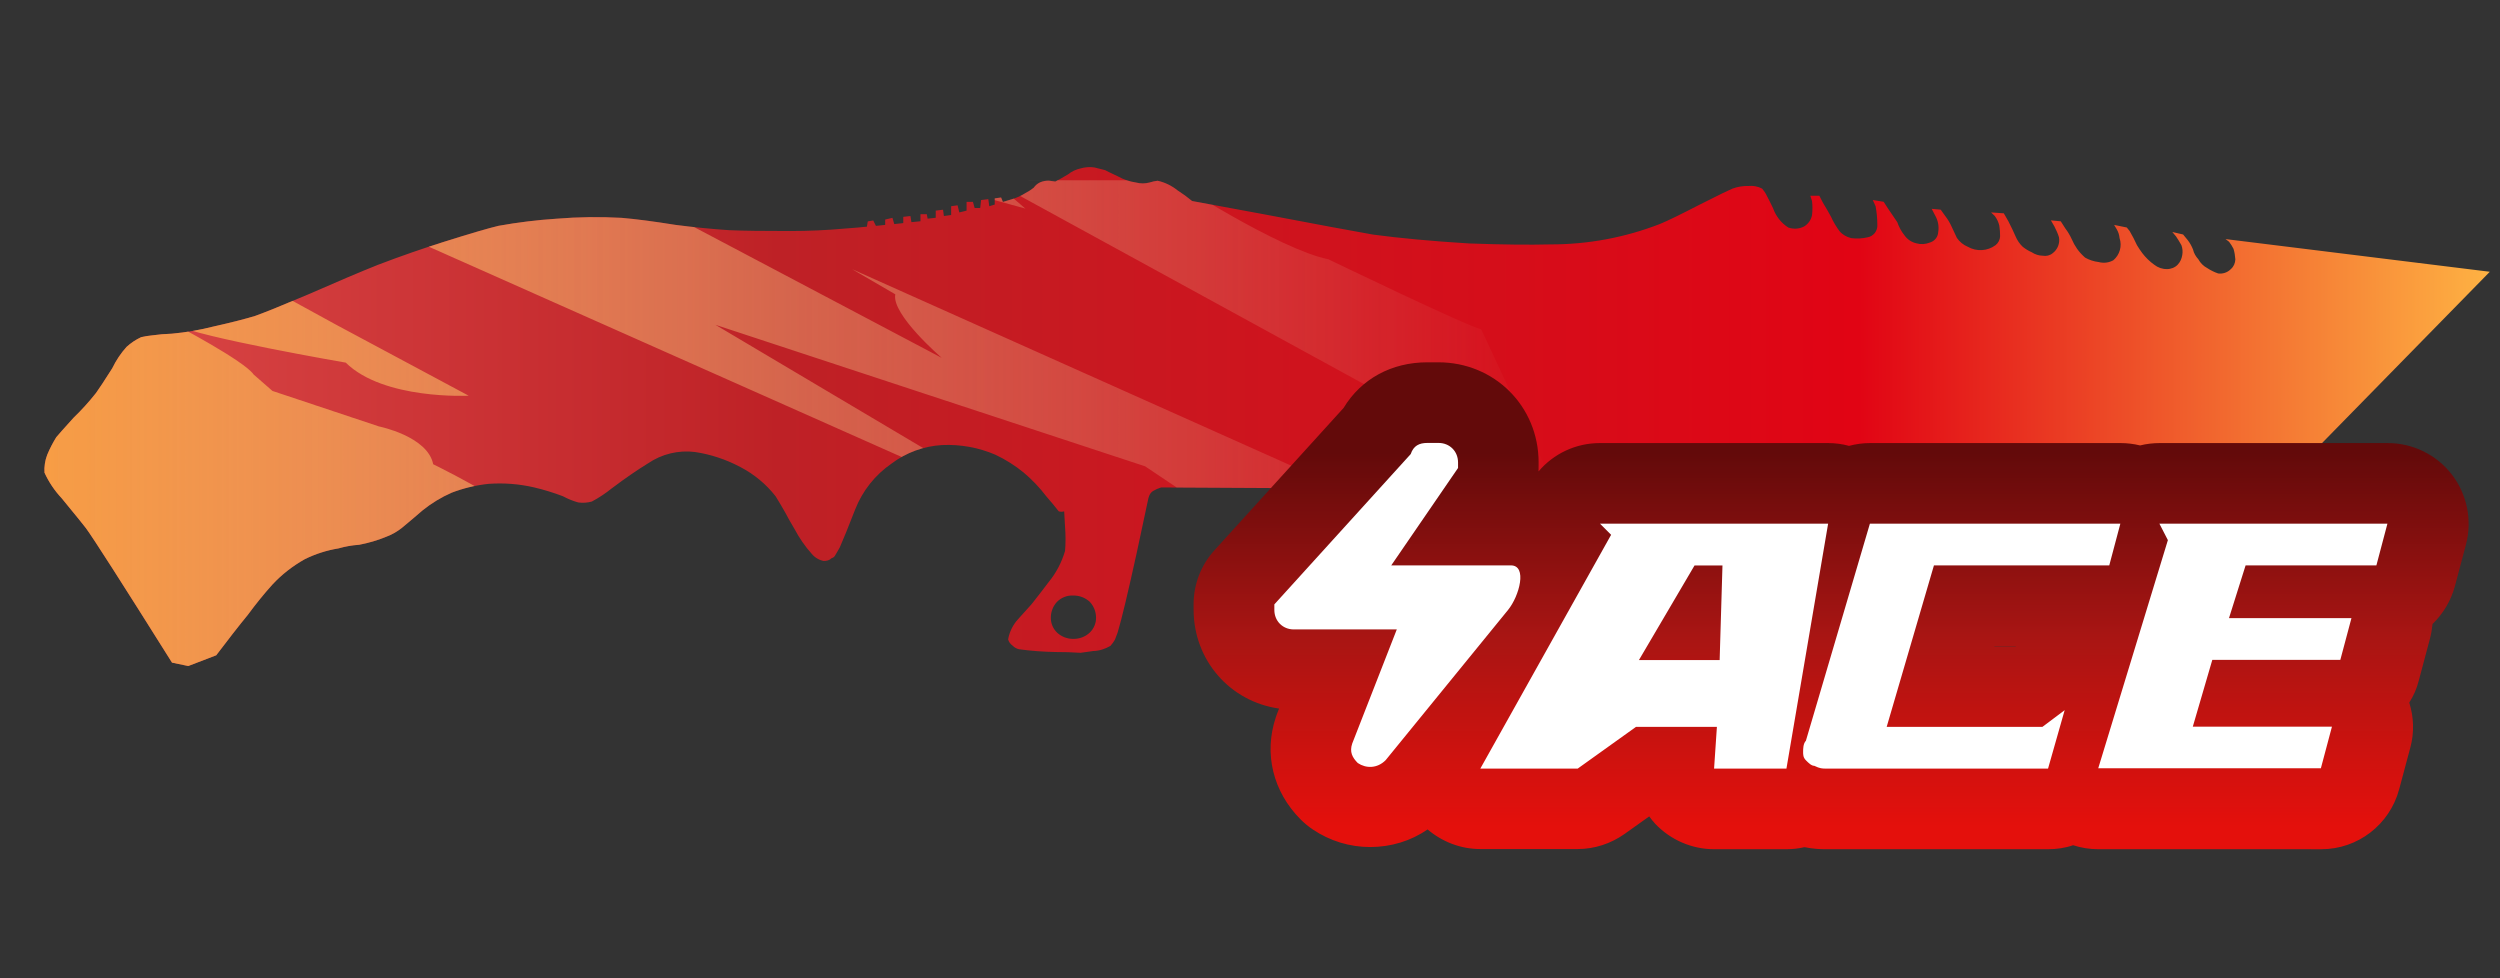 <?xml version="1.0" encoding="utf-8"?>
<!-- Generator: Adobe Illustrator 16.0.0, SVG Export Plug-In . SVG Version: 6.00 Build 0)  -->
<!DOCTYPE svg PUBLIC "-//W3C//DTD SVG 1.1//EN" "http://www.w3.org/Graphics/SVG/1.1/DTD/svg11.dtd">
<svg version="1.1" id="case1" xmlns="http://www.w3.org/2000/svg" xmlns:xlink="http://www.w3.org/1999/xlink" x="0px" y="0px"
	 width="92px" height="36px" viewBox="0 0 92 36" enable-background="new 0 0 92 36" xml:space="preserve">
<rect x="0" y="0" width="92" height="36" fill="#333333" stroke="none"/>
<linearGradient id="knife_tactical_1_" gradientUnits="userSpaceOnUse" x1="258.515" y1="-816.25" x2="348.505" y2="-816.25" gradientTransform="matrix(1 0 0 -1 -256.88 -800.92)">
	<stop  offset="0" style="stop-color:#DC4A49"/>
	<stop  offset="0.301" style="stop-color:#BE2126"/>
	<stop  offset="0.742" style="stop-color:#E10414"/>
	<stop  offset="1" style="stop-color:#FEB243"/>
</linearGradient>
<path id="knife_tactical" fill="url(#knife_tactical_1_)" d="M84.802,16.967c-0.979,0.325-2.135,0.672-3.465,1.041
	c-2.183,0.629-4.396,1.139-6.633,1.529c-1.731,0.262-3.951,0.457-6.659,0.585c-0.865,0.044-1.723,0.08-2.563,0.101H64.48
	c-0.039-0.158-0.1-0.313-0.166-0.459c-0.232-0.402-0.551-0.748-0.938-1.011c-0.422-0.324-0.905-0.546-1.435-0.65
	c-0.162-0.043-0.33-0.065-0.504-0.063L42.73,17.938c-0.105,0.031-0.206,0.076-0.299,0.132c-0.06,0.039-0.106,0.095-0.134,0.16
	l-0.035,0.098L41.83,20.35c-0.314,1.428-0.544,2.405-0.701,2.928c-0.023,0.065-0.056,0.152-0.1,0.263
	c-0.046,0.083-0.102,0.155-0.167,0.229c-0.192,0.111-0.41,0.183-0.633,0.188l-0.465,0.065c-0.29-0.021-0.599-0.029-0.934-0.029
	c-0.445-0.01-0.89-0.04-1.331-0.102c-0.088-0.021-0.169-0.064-0.234-0.132c-0.082-0.057-0.141-0.137-0.166-0.229
	c0.048-0.278,0.176-0.538,0.367-0.746c0.021-0.021,0.188-0.205,0.499-0.554c0.225-0.28,0.432-0.558,0.629-0.814
	c0.275-0.336,0.479-0.727,0.6-1.143c0.024-0.293,0.024-0.588,0-0.881l-0.032-0.576c-0.065,0.021-0.135,0.021-0.2,0
	c-0.135-0.176-0.288-0.356-0.459-0.553c-0.245-0.322-0.524-0.615-0.833-0.875c-0.318-0.259-0.666-0.479-1.037-0.654
	c-0.618-0.266-1.289-0.388-1.961-0.357c-0.675,0.038-1.323,0.275-1.862,0.681c-0.605,0.417-1.072,1.005-1.34,1.69
	c-0.245,0.629-0.434,1.1-0.567,1.398c-0.085,0.146-0.144,0.248-0.167,0.289c-0.027,0.055-0.075,0.088-0.131,0.104
	c-0.078,0.077-0.187,0.109-0.296,0.104c-0.171-0.035-0.326-0.127-0.438-0.264c-0.246-0.273-0.458-0.584-0.63-0.908
	c-0.158-0.266-0.268-0.459-0.334-0.592c-0.135-0.234-0.255-0.447-0.367-0.62c-0.351-0.448-0.794-0.813-1.3-1.075
	c-0.52-0.277-1.082-0.463-1.664-0.551c-0.609-0.076-1.225,0.074-1.731,0.42c-0.357,0.217-0.803,0.521-1.332,0.918
	c-0.229,0.185-0.475,0.348-0.735,0.486c-0.163,0.043-0.333,0.057-0.5,0.032c-0.196-0.055-0.386-0.132-0.565-0.229
	c-0.347-0.132-0.703-0.241-1.065-0.326c-0.546-0.126-1.108-0.169-1.667-0.129c-0.467,0.049-0.926,0.159-1.364,0.327
	c-0.383,0.168-0.742,0.388-1.066,0.649c-0.221,0.191-0.476,0.41-0.768,0.65c-0.171,0.135-0.362,0.243-0.566,0.32
	c-0.322,0.135-0.656,0.229-0.998,0.296c-0.259,0.017-0.516,0.063-0.765,0.134c-0.426,0.069-0.841,0.202-1.231,0.393
	c-0.446,0.25-0.852,0.564-1.2,0.939c-0.319,0.354-0.619,0.727-0.898,1.107c-0.357,0.434-0.743,0.936-1.168,1.494L6.928,24.51
	L6.33,24.385c-1.841-2.932-2.896-4.58-3.166-4.947c-0.045-0.063-0.344-0.434-0.895-1.104c-0.26-0.277-0.473-0.594-0.631-0.939
	c-0.015-0.223,0.019-0.446,0.098-0.654c0.094-0.227,0.207-0.445,0.336-0.654c0.092-0.108,0.3-0.345,0.634-0.712
	c0.296-0.285,0.572-0.59,0.827-0.913c0.11-0.15,0.311-0.459,0.599-0.912C4.269,13.264,4.446,13,4.657,12.765
	c0.161-0.146,0.342-0.267,0.537-0.358c0.131-0.031,0.263-0.052,0.397-0.065c0.243-0.035,0.489-0.056,0.735-0.063
	c0.516-0.047,1.028-0.136,1.531-0.264c0.669-0.149,1.175-0.281,1.531-0.389c0.358-0.128,1-0.39,1.928-0.781
	c1.092-0.479,1.956-0.846,2.599-1.102c0.866-0.331,1.677-0.609,2.436-0.849c0.971-0.306,1.641-0.501,1.996-0.585
	c0.705-0.127,1.416-0.214,2.13-0.261c0.798-0.066,1.599-0.077,2.399-0.032c0.512,0.043,1.177,0.13,1.996,0.261
	c0.669,0.086,1.323,0.152,1.966,0.194c0.535,0.023,1.276,0.031,2.23,0.031c0.69,0,1.365-0.031,2.034-0.092
	c0.335-0.025,0.602-0.046,0.8-0.069l0.032-0.194l0.201-0.034l0.099,0.199l0.341-0.036V8.079l0.267-0.062l0.067,0.229L33.24,8.21
	V7.98l0.264-0.03l0.036,0.225l0.333-0.032v-0.26h0.233l0.03,0.164l0.299-0.033V7.751l0.268-0.033l0.032,0.231l0.267-0.036V7.589
	l0.236-0.034l0.065,0.263l0.267-0.067V7.429h0.234l0.063,0.225h0.205l0.032-0.292l0.265-0.034l0.036,0.261l0.201-0.061V7.3
	l0.235-0.033l0.066,0.163l0.333-0.1c0.176-0.051,0.345-0.128,0.5-0.228c0.107-0.054,0.209-0.12,0.302-0.195
	c0.058-0.085,0.138-0.152,0.23-0.195c0.104-0.046,0.217-0.067,0.33-0.063c0.135,0.021,0.214,0.031,0.234,0.031
	c0.092-0.043,0.245-0.132,0.466-0.262c0.137-0.109,0.296-0.185,0.468-0.221c0.162-0.047,0.332-0.06,0.5-0.036l0.398,0.1
	c0.025,0.021,0.184,0.091,0.466,0.227c0.207,0.117,0.433,0.194,0.669,0.228c0.163,0.044,0.335,0.044,0.499,0
	C42.4,6.684,42.5,6.663,42.601,6.651c0.269,0.061,0.521,0.183,0.735,0.356c0.186,0.119,0.364,0.249,0.534,0.39l2.635,0.487
	c1.929,0.367,3.271,0.617,4.024,0.749c0.959,0.129,2.135,0.24,3.533,0.326c1.22,0.044,2.222,0.055,2.998,0.035
	c1.377,0.002,2.737-0.252,4.021-0.75c0.271-0.109,0.764-0.351,1.475-0.717c0.688-0.349,1.09-0.542,1.194-0.584
	c0.188-0.071,0.396-0.105,0.599-0.099c0.172-0.017,0.346,0.017,0.5,0.099c0.063,0.077,0.125,0.164,0.168,0.258
	c0.047,0.083,0.123,0.239,0.229,0.455c0.104,0.296,0.299,0.55,0.563,0.717C66,8.439,66.206,8.427,66.382,8.339
	c0.155-0.089,0.267-0.244,0.3-0.422c0.021-0.171,0.021-0.346,0-0.518l-0.063-0.197h0.332l0.133,0.259
	c0.131,0.218,0.232,0.391,0.3,0.521c0.082,0.183,0.187,0.357,0.306,0.52c0.108,0.13,0.265,0.221,0.434,0.261
	c0.197,0.027,0.4,0.017,0.6-0.029C68.941,8.697,69.1,8.5,69.086,8.275c-0.001-0.23-0.021-0.459-0.064-0.685l-0.104-0.23l0.4,0.066
	l0.168,0.259c0.134,0.195,0.244,0.358,0.332,0.488c0.063,0.176,0.148,0.341,0.268,0.489c0.104,0.148,0.26,0.252,0.438,0.293
	C70.686,9,70.861,8.99,71.02,8.925c0.151-0.044,0.271-0.17,0.299-0.327c0.039-0.197,0.021-0.402-0.063-0.586l-0.17-0.327
	l0.332,0.031l0.165,0.231c0.093,0.12,0.171,0.249,0.233,0.386c0.094,0.198,0.154,0.338,0.197,0.422
	c0.102,0.146,0.237,0.258,0.399,0.325c0.321,0.186,0.729,0.163,1.026-0.059c0.101-0.081,0.16-0.198,0.166-0.325
	c0-0.13-0.01-0.261-0.029-0.39c-0.03-0.129-0.086-0.251-0.166-0.357l-0.137-0.132L73.74,7.85l0.168,0.292
	c0.109,0.217,0.199,0.4,0.265,0.556c0.062,0.146,0.15,0.278,0.267,0.387c0.104,0.081,0.211,0.148,0.33,0.199
	c0.119,0.08,0.26,0.124,0.401,0.126c0.13,0.025,0.265-0.008,0.366-0.091c0.182-0.136,0.273-0.362,0.234-0.585
	c-0.041-0.137-0.102-0.27-0.166-0.395L75.473,8.11l0.363,0.034l0.169,0.264c0.091,0.12,0.168,0.249,0.231,0.385
	c0.054,0.127,0.121,0.249,0.199,0.361c0.086,0.121,0.186,0.23,0.297,0.326c0.149,0.087,0.326,0.143,0.502,0.164
	c0.181,0.048,0.371,0.025,0.535-0.065C78.005,9.381,78.1,9.057,78,8.764c-0.01-0.115-0.045-0.227-0.104-0.326L77.8,8.277
	l0.466,0.095l0.104,0.129c0.101,0.169,0.188,0.344,0.271,0.523c0.063,0.103,0.127,0.201,0.198,0.294
	c0.123,0.162,0.271,0.305,0.437,0.424c0.134,0.106,0.298,0.163,0.466,0.16c0.146,0.003,0.295-0.055,0.396-0.16
	c0.096-0.1,0.149-0.226,0.17-0.36c0.021-0.12,0.01-0.243-0.031-0.358c-0.063-0.112-0.129-0.22-0.2-0.325l-0.136-0.162l0.397,0.092
	L80.5,8.826c0.086,0.107,0.152,0.228,0.204,0.357c0.028,0.134,0.104,0.258,0.194,0.357c0.076,0.139,0.189,0.253,0.332,0.328
	c0.125,0.083,0.263,0.149,0.399,0.196c0.177,0.022,0.349-0.039,0.47-0.165c0.104-0.09,0.155-0.217,0.162-0.352
	c-0.01-0.132-0.029-0.263-0.068-0.39c-0.045-0.092-0.102-0.18-0.164-0.26L81.9,8.798l9.725,1.203L84.802,16.967z M39.501,21.915
	c-0.223-0.011-0.439,0.071-0.599,0.228c-0.149,0.158-0.232,0.369-0.232,0.586c-0.003,0.207,0.081,0.408,0.232,0.553
	c0.161,0.15,0.377,0.232,0.599,0.229c0.221,0.002,0.434-0.074,0.599-0.229c0.153-0.145,0.238-0.344,0.234-0.553
	c0-0.217-0.083-0.428-0.234-0.586C39.936,21.995,39.722,21.913,39.501,21.915z"/>
<g>
	<defs>
		<path id="SVGID_1_" d="M84.802,16.967c-0.979,0.325-2.135,0.672-3.465,1.041c-2.183,0.629-4.396,1.139-6.633,1.529
			c-1.731,0.262-3.951,0.457-6.659,0.585c-0.865,0.044-1.723,0.08-2.563,0.101H64.48c-0.039-0.158-0.1-0.313-0.166-0.459
			c-0.232-0.402-0.551-0.748-0.938-1.011c-0.422-0.323-0.905-0.546-1.435-0.649c-0.162-0.043-0.33-0.065-0.504-0.063L42.73,17.938
			c-0.105,0.031-0.206,0.076-0.299,0.133c-0.06,0.039-0.106,0.095-0.134,0.16l-0.035,0.098L41.83,20.35
			c-0.314,1.428-0.544,2.405-0.701,2.928c-0.023,0.065-0.056,0.152-0.1,0.263c-0.046,0.083-0.102,0.155-0.167,0.229
			c-0.192,0.111-0.41,0.183-0.633,0.188l-0.465,0.065c-0.29-0.021-0.599-0.029-0.934-0.029c-0.445-0.01-0.89-0.04-1.331-0.102
			c-0.088-0.021-0.169-0.064-0.234-0.132c-0.082-0.057-0.141-0.137-0.166-0.229c0.048-0.278,0.176-0.538,0.367-0.746
			c0.021-0.021,0.188-0.205,0.499-0.554c0.225-0.28,0.432-0.558,0.629-0.814c0.275-0.336,0.479-0.727,0.6-1.143
			c0.024-0.293,0.024-0.588,0-0.881l-0.032-0.576c-0.065,0.021-0.135,0.021-0.2,0c-0.135-0.176-0.288-0.356-0.459-0.553
			c-0.245-0.322-0.524-0.615-0.833-0.875c-0.318-0.26-0.666-0.479-1.037-0.654c-0.618-0.266-1.289-0.388-1.961-0.357
			c-0.675,0.038-1.323,0.275-1.862,0.682c-0.605,0.416-1.072,1.004-1.34,1.689c-0.245,0.629-0.434,1.1-0.567,1.398
			c-0.085,0.146-0.144,0.248-0.167,0.289c-0.027,0.055-0.075,0.088-0.131,0.104c-0.078,0.077-0.187,0.109-0.296,0.104
			c-0.171-0.035-0.326-0.127-0.438-0.264c-0.246-0.273-0.458-0.584-0.63-0.908c-0.158-0.266-0.268-0.459-0.334-0.592
			c-0.135-0.234-0.255-0.447-0.367-0.619c-0.351-0.449-0.794-0.814-1.3-1.076c-0.52-0.276-1.082-0.463-1.664-0.551
			c-0.609-0.076-1.225,0.074-1.731,0.42c-0.357,0.217-0.803,0.521-1.332,0.918c-0.229,0.186-0.475,0.348-0.735,0.486
			c-0.163,0.043-0.333,0.057-0.5,0.032c-0.196-0.056-0.386-0.132-0.565-0.229c-0.347-0.132-0.703-0.24-1.065-0.326
			c-0.546-0.125-1.108-0.168-1.667-0.129c-0.467,0.049-0.926,0.159-1.364,0.327c-0.383,0.169-0.742,0.388-1.066,0.649
			c-0.221,0.191-0.476,0.41-0.768,0.65c-0.171,0.135-0.362,0.243-0.566,0.32c-0.322,0.135-0.656,0.229-0.998,0.296
			c-0.259,0.017-0.516,0.063-0.765,0.134c-0.426,0.069-0.841,0.202-1.231,0.393c-0.446,0.25-0.852,0.564-1.2,0.939
			c-0.319,0.354-0.619,0.727-0.898,1.107c-0.357,0.434-0.743,0.936-1.168,1.494L6.928,24.51L6.33,24.385
			c-1.841-2.932-2.896-4.58-3.166-4.947c-0.045-0.063-0.344-0.434-0.895-1.104c-0.26-0.277-0.473-0.594-0.631-0.939
			c-0.015-0.223,0.019-0.445,0.098-0.654c0.094-0.227,0.207-0.444,0.336-0.653c0.092-0.108,0.3-0.345,0.634-0.712
			c0.296-0.285,0.572-0.59,0.827-0.913c0.11-0.15,0.311-0.459,0.599-0.912c0.137-0.286,0.314-0.55,0.525-0.785
			c0.161-0.146,0.342-0.267,0.537-0.358c0.131-0.031,0.263-0.052,0.397-0.065c0.243-0.035,0.489-0.056,0.735-0.063
			c0.516-0.047,1.028-0.136,1.531-0.264c0.669-0.149,1.175-0.281,1.531-0.389c0.358-0.128,1-0.39,1.928-0.781
			c1.092-0.479,1.956-0.846,2.599-1.102c0.866-0.331,1.677-0.609,2.436-0.849c0.971-0.306,1.641-0.501,1.996-0.585
			c0.705-0.127,1.416-0.214,2.13-0.261c0.798-0.066,1.599-0.077,2.399-0.032c0.512,0.043,1.177,0.13,1.996,0.261
			c0.669,0.086,1.323,0.152,1.966,0.194c0.535,0.023,1.276,0.031,2.23,0.031c0.69,0,1.365-0.031,2.034-0.092
			c0.335-0.025,0.602-0.046,0.8-0.069l0.032-0.194l0.201-0.034l0.099,0.199l0.341-0.036V8.079l0.267-0.062l0.067,0.229L33.24,8.21
			V7.98l0.264-0.03l0.036,0.225l0.333-0.032v-0.26h0.233l0.03,0.164l0.299-0.033V7.751l0.268-0.033l0.032,0.231l0.267-0.036V7.589
			l0.236-0.034l0.065,0.263l0.267-0.067V7.429h0.234l0.063,0.225h0.205l0.032-0.292l0.265-0.034l0.036,0.261l0.201-0.061V7.3
			l0.235-0.033l0.066,0.163l0.333-0.1c0.176-0.051,0.345-0.128,0.5-0.228c0.107-0.054,0.209-0.12,0.302-0.195
			c0.058-0.085,0.138-0.152,0.23-0.195c0.104-0.046,0.217-0.067,0.33-0.063c0.135,0.021,0.214,0.031,0.234,0.031
			c0.092-0.043,0.245-0.132,0.466-0.262c0.137-0.109,0.296-0.185,0.468-0.221c0.162-0.047,0.332-0.06,0.5-0.036l0.398,0.1
			c0.025,0.021,0.184,0.091,0.466,0.227c0.207,0.117,0.433,0.194,0.669,0.228c0.163,0.044,0.335,0.044,0.499,0
			C42.4,6.684,42.5,6.663,42.601,6.651c0.269,0.061,0.521,0.183,0.735,0.356c0.186,0.119,0.364,0.249,0.534,0.39l2.635,0.487
			c1.929,0.367,3.271,0.617,4.024,0.749c0.959,0.129,2.135,0.24,3.533,0.326c1.22,0.044,2.222,0.055,2.998,0.035
			c1.377,0.002,2.737-0.252,4.021-0.75c0.271-0.109,0.764-0.351,1.475-0.717c0.688-0.349,1.09-0.542,1.194-0.584
			c0.188-0.071,0.396-0.105,0.599-0.099c0.172-0.017,0.346,0.017,0.5,0.099c0.063,0.077,0.125,0.164,0.168,0.258
			c0.047,0.083,0.123,0.239,0.229,0.455c0.104,0.296,0.299,0.55,0.563,0.717C66,8.439,66.206,8.427,66.382,8.339
			c0.155-0.089,0.267-0.244,0.3-0.422c0.021-0.171,0.021-0.346,0-0.518l-0.063-0.197h0.332l0.133,0.259
			c0.131,0.218,0.232,0.391,0.3,0.521c0.082,0.183,0.187,0.357,0.306,0.52c0.108,0.13,0.265,0.221,0.434,0.261
			c0.197,0.027,0.4,0.017,0.6-0.029C68.941,8.697,69.1,8.5,69.086,8.275c-0.001-0.23-0.021-0.459-0.064-0.685l-0.104-0.23l0.4,0.066
			l0.168,0.259c0.134,0.195,0.244,0.358,0.332,0.488c0.063,0.176,0.148,0.341,0.268,0.489c0.104,0.148,0.26,0.252,0.438,0.293
			C70.686,9,70.861,8.99,71.02,8.925c0.151-0.044,0.271-0.17,0.299-0.327c0.039-0.197,0.021-0.402-0.063-0.586l-0.17-0.327
			l0.332,0.031l0.165,0.231c0.093,0.12,0.171,0.249,0.233,0.386c0.094,0.198,0.154,0.338,0.197,0.422
			c0.102,0.146,0.237,0.258,0.399,0.325c0.321,0.186,0.729,0.163,1.026-0.059c0.101-0.081,0.16-0.198,0.166-0.325
			c0-0.13-0.01-0.261-0.029-0.39c-0.03-0.129-0.086-0.251-0.166-0.357l-0.137-0.132L73.74,7.85l0.168,0.292
			c0.109,0.217,0.199,0.4,0.265,0.556c0.062,0.146,0.15,0.278,0.267,0.387c0.104,0.081,0.211,0.148,0.33,0.199
			c0.119,0.08,0.26,0.124,0.401,0.126c0.13,0.025,0.265-0.008,0.366-0.091c0.182-0.136,0.273-0.362,0.234-0.585
			c-0.041-0.137-0.102-0.27-0.166-0.395L75.473,8.11l0.363,0.034l0.169,0.264c0.091,0.12,0.168,0.249,0.231,0.385
			c0.054,0.127,0.121,0.249,0.199,0.361c0.086,0.121,0.186,0.23,0.297,0.326c0.149,0.087,0.326,0.143,0.502,0.164
			c0.181,0.048,0.371,0.025,0.535-0.065C78.005,9.381,78.1,9.057,78,8.764c-0.01-0.115-0.045-0.227-0.104-0.326L77.8,8.277
			l0.466,0.095l0.104,0.129c0.101,0.169,0.188,0.344,0.271,0.523c0.063,0.103,0.127,0.201,0.198,0.294
			c0.123,0.162,0.271,0.305,0.437,0.424c0.134,0.106,0.298,0.163,0.466,0.16c0.146,0.003,0.295-0.055,0.396-0.16
			c0.096-0.1,0.149-0.226,0.17-0.36c0.021-0.12,0.01-0.243-0.031-0.358c-0.063-0.112-0.129-0.22-0.2-0.325l-0.136-0.162l0.397,0.092
			L80.5,8.826c0.086,0.107,0.152,0.228,0.204,0.357c0.028,0.134,0.104,0.258,0.194,0.357c0.076,0.139,0.189,0.253,0.332,0.328
			c0.125,0.083,0.263,0.149,0.399,0.196c0.177,0.022,0.349-0.039,0.47-0.165c0.104-0.09,0.155-0.217,0.162-0.352
			c-0.01-0.132-0.029-0.263-0.068-0.39c-0.045-0.092-0.102-0.18-0.164-0.26L81.9,8.798l9.725,1.203L84.802,16.967z M39.501,21.915
			c-0.223-0.011-0.439,0.071-0.599,0.228c-0.149,0.158-0.232,0.369-0.232,0.586c-0.003,0.207,0.081,0.408,0.232,0.553
			c0.161,0.15,0.377,0.232,0.599,0.229c0.221,0.002,0.434-0.074,0.599-0.229c0.153-0.145,0.238-0.344,0.234-0.553
			c0-0.217-0.083-0.428-0.234-0.586C39.936,21.995,39.722,21.913,39.501,21.915z"/>
	</defs>
	<clipPath id="SVGID_2_">
		<use xlink:href="#SVGID_1_"  overflow="visible"/>
	</clipPath>
	<g clip-path="url(#SVGID_2_)">
		<g>
			
				<linearGradient id="SVGID_3_" gradientUnits="userSpaceOnUse" x1="-810.028" y1="6.007" x2="-748.994" y2="6.007" gradientTransform="matrix(-1 0 0 -1 -752.778 19.34)">
				<stop  offset="0" style="stop-color:#F2E2C8;stop-opacity:0"/>
				<stop  offset="0.919" style="stop-color:#FEB243;stop-opacity:0.8"/>
			</linearGradient>
			<path fill="url(#SVGID_3_)" d="M31.357,9.906l1.59,0.925c-0.154,0.737,1.71,2.339,1.71,2.339L23.44,7.245l-8.537,1.444
				l23.642,10.513l-12.219-7.25l15.816,5.209l6.834,4.584l2.037-4.405l-2.982,0.026L31.357,9.906z M15.942,17.085
				c-0.207-1.035-2-1.393-2-1.393l-3.915-1.305L9.332,13.78c-0.338-0.497-2.871-1.827-2.871-1.827
				c0.84,0.457,6.263,1.392,6.263,1.392c1.398,1.379,4.523,1.217,4.523,1.217l-4.872-2.609L5.069,7.952L4.111,7.865L3.826,5.763
				L2.172,5.432l-5.957,8.935L2.74,28.849l16.308-0.252l-7.456-4.64l5.568,0.436l7.844,4.204l6.236-5.165l-7.083-0.666
				C20.805,19.4,15.942,17.085,15.942,17.085z M37.734,7.676l-1.158-0.992L57.25,17.995l-2.74-5.875
				c-0.504-0.106-5.627-2.579-5.627-2.579c-1.808-0.362-5.734-2.906-5.734-2.906H36.52L26.229-2.183l-1.958,3.134l8.292,5.302
				L37.734,7.676z"/>
		</g>
	</g>
</g>
<linearGradient id="shape5_1_" gradientUnits="userSpaceOnUse" x1="946.803" y1="-1275.348" x2="946.803" y2="-1289.098" gradientTransform="matrix(1 0 0 -1 -879.42 -1258.68)">
	<stop  offset="0" style="stop-color:#630A0A"/>
	<stop  offset="0.489" style="stop-color:#A81513"/>
	<stop  offset="1" style="stop-color:#E4100C"/>
</linearGradient>
<path id="shape5" fill="url(#shape5_1_)" d="M77.212,31.251c-0.313,0-0.625-0.05-0.922-0.147c-0.298,0.104-0.608,0.147-0.922,0.147
	h-8.193c-0.185,0-0.442-0.009-0.771-0.075c-0.217,0.051-0.438,0.075-0.663,0.075h-2.664c-0.815,0-1.604-0.342-2.166-0.937
	c-0.078-0.086-0.149-0.174-0.22-0.271l-0.909,0.648c-0.503,0.354-1.101,0.554-1.726,0.554h-3.584c-0.721,0-1.402-0.269-1.938-0.722
	c-0.614,0.427-1.354,0.648-2.112,0.648c-0.75,0-1.479-0.222-2.104-0.642c-0.164-0.11-0.314-0.233-0.451-0.37
	c-1.021-1.021-1.363-2.426-0.92-3.753l0.044-0.128l0.079-0.203c-1.8-0.254-3.146-1.77-3.146-3.646V22.24
	c0-0.741,0.274-1.45,0.773-1.996l4.747-5.232c0.646-1.069,1.766-1.679,3.08-1.679h0.41c2.063,0,3.687,1.618,3.687,3.685
	c0,0-0.001,0.289-0.003,0.33c0.555-0.653,1.369-1.043,2.26-1.043h8.396c0.264,0,0.521,0.034,0.771,0.103
	c0.25-0.067,0.508-0.103,0.771-0.103h9.222c0.239,0,0.479,0.029,0.718,0.087c0.229-0.058,0.479-0.087,0.723-0.087h8.396
	c0.917,0,1.797,0.433,2.354,1.159c0.563,0.727,0.752,1.688,0.519,2.573l-0.407,1.531c-0.146,0.541-0.436,1.021-0.824,1.396
	c-0.019,0.188-0.05,0.372-0.099,0.556l-0.41,1.537c-0.071,0.281-0.188,0.551-0.347,0.799c0.168,0.533,0.188,1.108,0.039,1.656
	l-0.412,1.538c-0.35,1.298-1.521,2.202-2.865,2.202L77.212,31.251L77.212,31.251z M74.173,23.782l0.017-0.009h-0.795l-0.004,0.009
	H74.173z"/>
<path id="ACE" fill="#FFFFFF" d="M51.402,23.163h-3.789c-0.409,0-0.717-0.308-0.717-0.718c0-0.104,0-0.104,0-0.204l5.018-5.531
	c0.104-0.307,0.311-0.41,0.615-0.41h0.41c0.408,0,0.717,0.308,0.717,0.717c0,0.102,0,0.205,0,0.205l-2.458,3.584H55.6
	c0.615,0,0.313,1.127-0.103,1.639l-4.507,5.531c-0.309,0.308-0.717,0.308-1.023,0.104c-0.205-0.206-0.309-0.41-0.205-0.719
	L51.402,23.163L51.402,23.163L51.402,23.163z M58.88,19.271l0.409,0.41l-4.813,8.603h3.584l2.146-1.536h2.976l-0.104,1.536h2.663
	l1.534-9.013H58.88L58.88,19.271z M63.387,20.809l-0.104,3.482h-2.971l2.047-3.482H63.387L63.387,20.809z M67.177,28.284h8.191
	l0.612-2.15l-0.818,0.614H69.43l1.739-5.941h6.452l0.408-1.535h-9.217l-2.355,7.988c-0.102,0.104-0.102,0.309-0.102,0.409
	c0,0.103,0,0.205,0.103,0.31c0.103,0.105,0.205,0.203,0.308,0.203C66.971,28.284,67.074,28.284,67.177,28.284L67.177,28.284
	L67.177,28.284z M79.466,19.271l0.312,0.606l-2.563,8.396h8.193l0.408-1.532h-5.121l0.718-2.458h4.711l0.41-1.537h-4.507
	l0.611-1.939h4.813l0.406-1.535H79.466L79.466,19.271z"/>
</svg>
